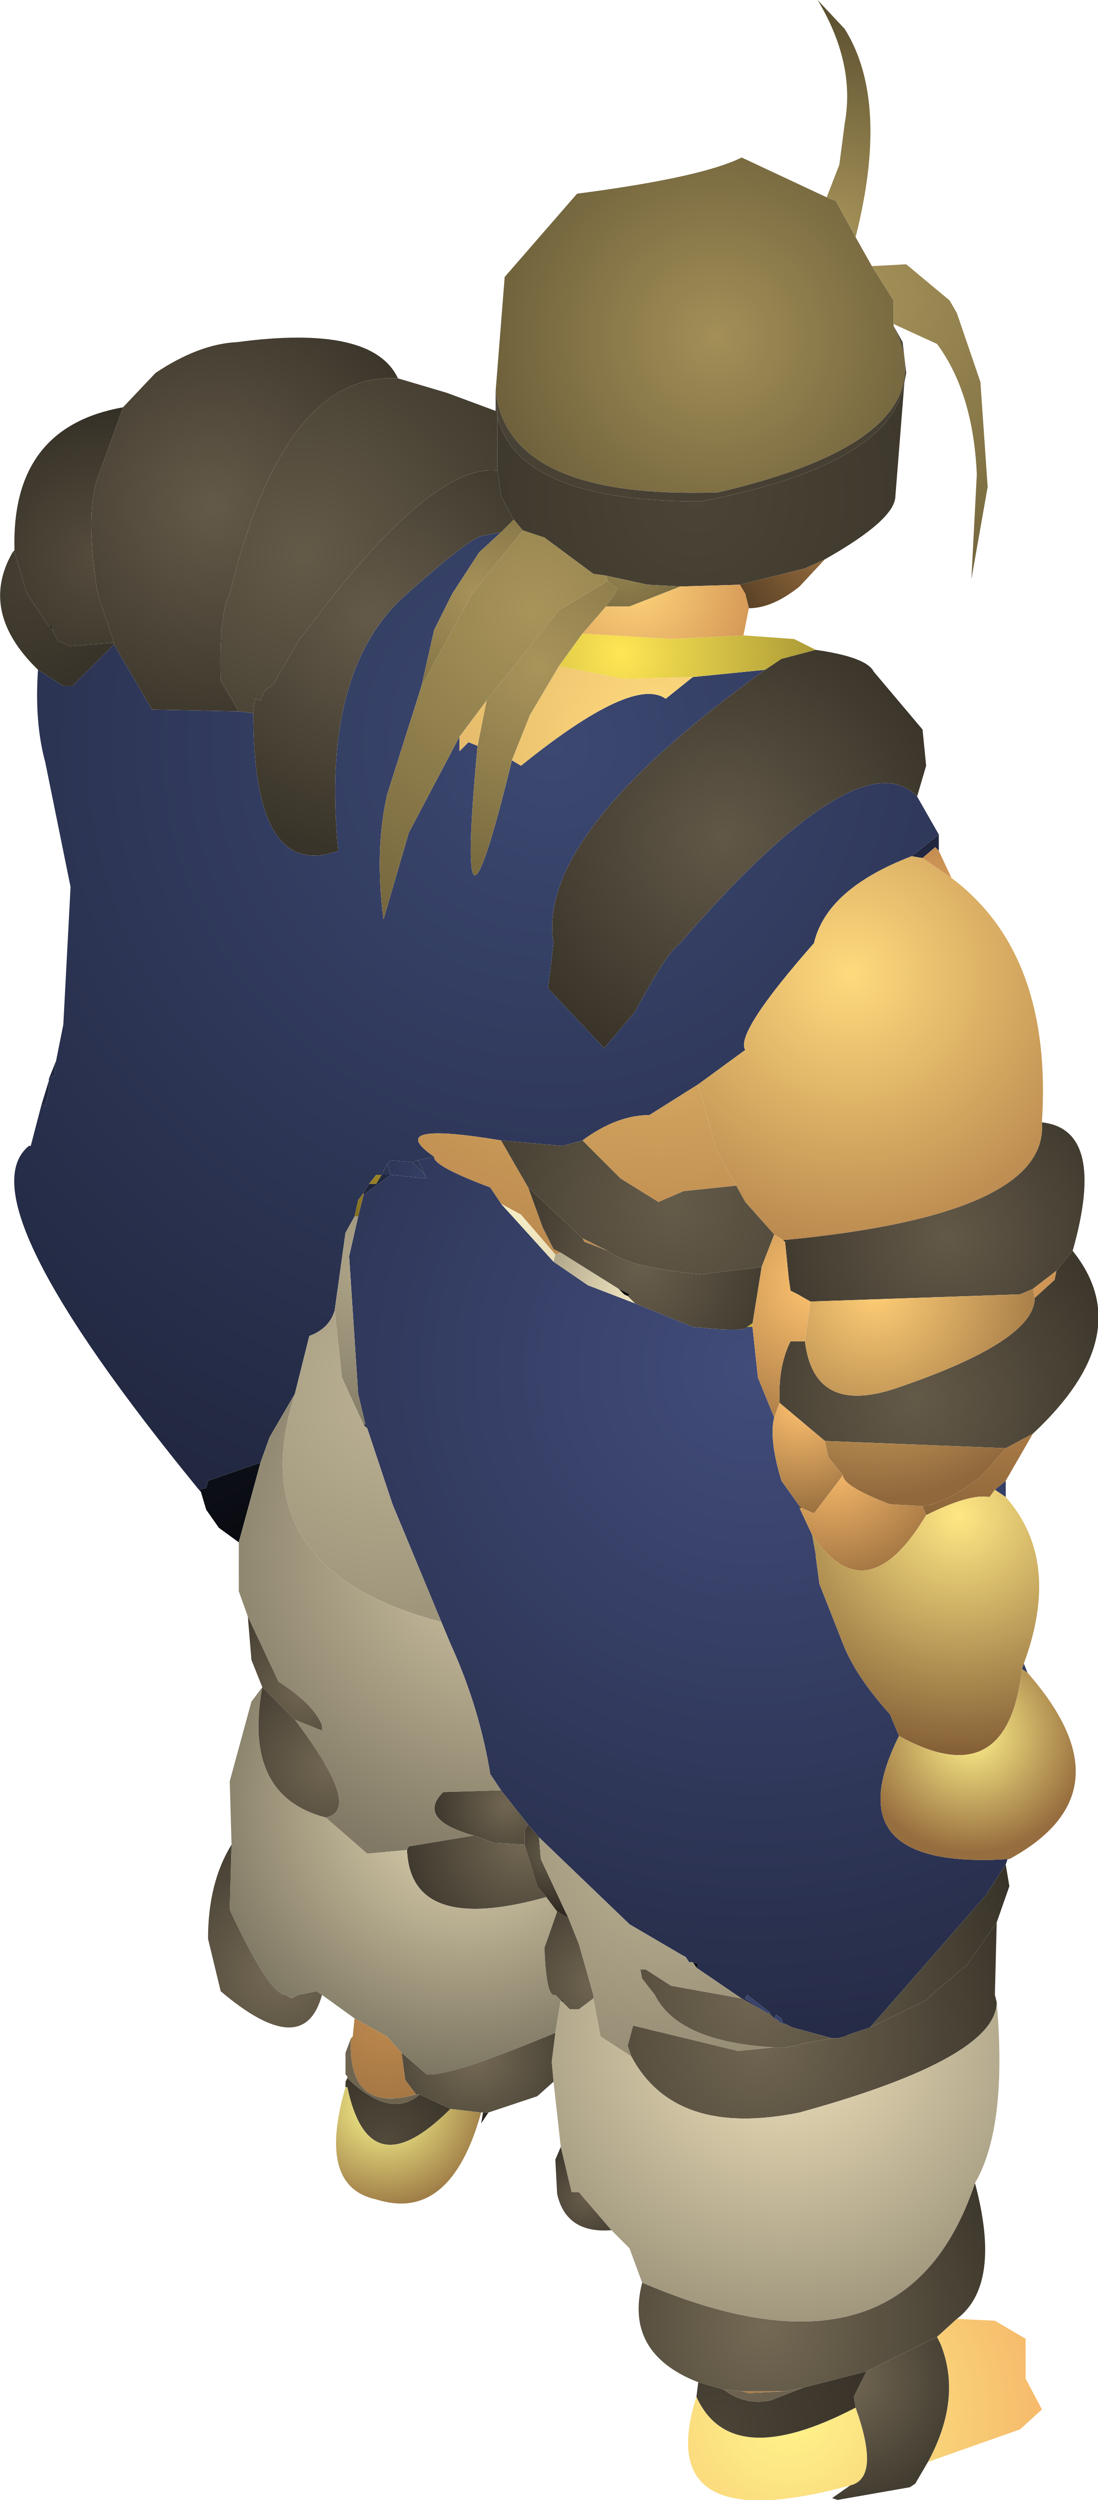 <?xml version="1.0" encoding="UTF-8" standalone="no"?>
<svg xmlns:ffdec="https://www.free-decompiler.com/flash" xmlns:xlink="http://www.w3.org/1999/xlink" ffdec:objectType="shape" height="69.05px" width="30.35px" xmlns="http://www.w3.org/2000/svg">
  <g transform="matrix(1.0, 0.0, 0.0, 1.0, 16.5, 62.05)">
    <path d="M6.35 -56.6 L6.7 -57.5 6.85 -58.65 Q7.15 -60.3 6.1 -62.05 L6.85 -61.25 Q8.1 -59.25 7.15 -55.5 L6.6 -56.5 6.35 -56.6" fill="url(#gradient0)" fill-rule="evenodd" stroke="none"/>
    <path d="M8.2 -53.1 L8.2 -53.05 Q9.8 -49.95 3.35 -48.45 -2.45 -48.25 -2.8 -51.25 L-2.55 -54.4 -0.55 -56.7 Q2.9 -57.15 4.0 -57.7 L6.35 -56.6 6.6 -56.5 7.15 -55.5 7.6 -54.7 8.2 -53.75 8.2 -53.1" fill="url(#gradient1)" fill-rule="evenodd" stroke="none"/>
    <path d="M8.2 -53.05 L8.45 -52.6 8.55 -51.75 8.5 -51.5 Q8.15 -49.2 2.85 -48.2 -2.2 -48.2 -2.75 -50.55 L-2.75 -50.65 -2.8 -50.9 -2.8 -51.25 Q-2.45 -48.25 3.35 -48.45 9.8 -49.95 8.2 -53.05" fill="url(#gradient2)" fill-rule="evenodd" stroke="none"/>
    <path d="M8.5 -51.5 L8.25 -48.35 Q8.25 -47.7 6.3 -46.6 L5.75 -46.35 3.95 -45.9 2.3 -45.85 1.4 -45.9 0.25 -46.15 -0.1 -46.2 -1.45 -47.2 -2.05 -47.4 -2.3 -47.7 -2.65 -48.35 -2.75 -49.05 -2.75 -50.55 Q-2.2 -48.2 2.85 -48.2 8.15 -49.2 8.5 -51.5 M-2.8 -50.7 L-2.8 -50.9 -2.75 -50.65 -2.8 -50.7" fill="url(#gradient3)" fill-rule="evenodd" stroke="none"/>
    <path d="M-5.5 -51.6 L-4.15 -51.2 -2.8 -50.7 -2.75 -50.65 -2.75 -50.55 -2.75 -49.05 Q-4.35 -49.25 -7.25 -45.65 L-8.25 -44.35 -8.95 -43.15 -9.2 -42.95 -9.3 -42.7 -9.45 -42.75 -9.5 -42.35 -9.9 -42.4 -10.4 -43.25 Q-10.45 -45.1 -10.15 -45.65 -8.65 -51.8 -5.5 -51.6" fill="url(#gradient4)" fill-rule="evenodd" stroke="none"/>
    <path d="M-13.1 -50.8 L-12.2 -51.75 Q-11.0 -52.55 -9.95 -52.6 -6.2 -53.1 -5.5 -51.6 -8.65 -51.8 -10.15 -45.65 -10.45 -45.1 -10.4 -43.25 L-9.9 -42.4 -12.3 -42.45 -13.35 -44.25 -13.35 -44.3 -13.8 -45.65 Q-14.15 -47.85 -13.8 -48.85 L-13.1 -50.8" fill="url(#gradient5)" fill-rule="evenodd" stroke="none"/>
    <path d="M-16.1 -46.85 Q-16.2 -50.25 -13.1 -50.8 L-13.8 -48.85 Q-14.15 -47.85 -13.8 -45.65 L-13.35 -44.3 -14.55 -44.2 -14.9 -44.35 -15.05 -44.65 -15.05 -44.75 -15.15 -44.75 -15.75 -45.65 -16.1 -46.8 -16.1 -46.85" fill="url(#gradient6)" fill-rule="evenodd" stroke="none"/>
    <path d="M-16.15 -46.8 L-16.1 -46.85 -16.1 -46.8 -16.15 -46.8 M-15.05 -44.65 L-15.15 -44.75 -15.05 -44.75 -15.05 -44.65" fill="url(#gradient7)" fill-rule="evenodd" stroke="none"/>
    <path d="M-15.45 -43.55 Q-17.1 -45.15 -16.15 -46.8 L-16.1 -46.8 -15.75 -45.65 -15.15 -44.75 -15.05 -44.65 -14.9 -44.35 -14.55 -44.2 -13.35 -44.3 -13.35 -44.25 -14.5 -43.1 -14.75 -43.1 -15.45 -43.55" fill="url(#gradient8)" fill-rule="evenodd" stroke="none"/>
    <path d="M8.85 -40.05 L9.45 -39.0 8.7 -38.4 Q6.35 -37.5 6.0 -36.0 3.8 -33.5 4.1 -33.05 L2.8 -32.1 1.45 -31.25 Q0.55 -31.25 -0.4 -30.55 L-0.95 -30.4 -2.65 -30.55 Q-5.95 -31.1 -4.5 -30.1 L-4.95 -30.0 -5.1 -29.95 -5.7 -30.0 -5.8 -29.9 -5.95 -29.6 -6.1 -29.6 -6.3 -29.35 -6.45 -29.1 -6.6 -28.9 -6.7 -28.45 -6.95 -28.0 -7.25 -25.85 Q-7.4 -25.35 -7.95 -25.15 L-8.35 -23.55 -9.05 -22.35 -9.3 -21.65 -10.75 -21.15 -10.8 -20.95 -11.0 -20.9 Q-17.55 -28.9 -15.7 -30.4 L-15.65 -30.4 -15.35 -31.55 -15.25 -31.5 -15.15 -31.9 -15.15 -32.2 -15.15 -32.25 -15.0 -32.35 -14.95 -32.75 -14.75 -33.75 -14.55 -37.55 -15.25 -41.0 Q-15.55 -42.1 -15.45 -43.55 L-14.75 -43.1 -14.5 -43.1 -13.35 -44.25 -12.3 -42.45 -9.9 -42.4 -9.5 -42.35 Q-9.5 -37.7 -7.15 -38.55 -7.65 -43.55 -5.25 -45.65 -3.45 -47.25 -3.15 -47.25 L-2.65 -47.35 -3.25 -46.8 -4.0 -45.65 -4.5 -44.65 -4.85 -43.1 -5.8 -40.1 Q-6.15 -38.55 -5.9 -36.65 L-5.2 -39.05 -3.8 -41.7 -3.8 -41.3 -3.55 -41.55 -3.3 -41.45 Q-3.95 -34.5 -2.35 -41.05 L-2.1 -40.9 Q1.0 -43.4 1.9 -42.75 L2.65 -43.35 4.65 -43.55 Q-1.7 -39.0 -1.2 -36.0 L-1.35 -34.75 0.2 -33.1 1.05 -34.1 Q1.9 -35.7 2.3 -36.0 7.25 -41.7 8.85 -40.05" fill="url(#gradient9)" fill-rule="evenodd" stroke="none"/>
    <path d="M-9.9 -19.45 L-10.45 -19.85 -10.8 -20.35 -10.95 -20.85 -11.0 -20.9 -10.8 -20.95 -10.75 -21.15 -9.3 -21.65 -9.9 -19.45 M-15.35 -31.55 L-15.15 -32.2 -15.15 -31.9 -15.25 -31.5 -15.35 -31.55 M-15.15 -32.25 L-14.95 -32.75 -15.0 -32.35 -15.15 -32.25" fill="url(#gradient10)" fill-rule="evenodd" stroke="none"/>
    <path d="M7.6 -54.7 L8.55 -54.75 9.75 -53.75 9.95 -53.4 10.6 -51.5 10.8 -48.6 10.35 -46.05 10.5 -48.95 Q10.4 -51.2 9.4 -52.55 L8.2 -53.1 8.2 -53.75 7.6 -54.7" fill="url(#gradient11)" fill-rule="evenodd" stroke="none"/>
    <path d="M6.3 -46.6 L5.6 -45.85 Q4.85 -45.25 4.2 -45.25 L4.1 -45.65 3.95 -45.9 5.75 -46.35 6.3 -46.6" fill="url(#gradient12)" fill-rule="evenodd" stroke="none"/>
    <path d="M4.2 -45.25 L4.05 -44.5 2.05 -44.4 -0.4 -44.55 0.25 -45.3 0.9 -45.3 2.3 -45.85 3.95 -45.9 4.1 -45.65 4.2 -45.25" fill="url(#gradient13)" fill-rule="evenodd" stroke="none"/>
    <path d="M2.3 -45.85 L0.9 -45.3 0.25 -45.3 0.5 -45.65 0.55 -45.8 0.3 -46.0 0.25 -46.15 1.4 -45.9 2.3 -45.85" fill="url(#gradient14)" fill-rule="evenodd" stroke="none"/>
    <path d="M-4.85 -43.1 L-3.45 -45.65 -2.05 -47.4 -1.45 -47.2 -0.1 -46.2 0.25 -46.15 0.3 -46.0 -1.05 -45.2 -3.05 -42.7 -3.8 -41.7 -5.2 -39.05 -5.9 -36.65 Q-6.15 -38.55 -5.8 -40.1 L-4.85 -43.1" fill="url(#gradient15)" fill-rule="evenodd" stroke="none"/>
    <path d="M-4.85 -43.1 L-4.5 -44.65 -4.0 -45.65 -3.25 -46.8 -2.65 -47.35 -2.3 -47.7 -2.05 -47.4 -3.45 -45.65 -4.85 -43.1" fill="url(#gradient16)" fill-rule="evenodd" stroke="none"/>
    <path d="M-2.3 -47.7 L-2.65 -47.35 -3.15 -47.25 Q-3.45 -47.25 -5.25 -45.65 -7.65 -43.55 -7.15 -38.55 -9.5 -37.7 -9.5 -42.35 L-9.45 -42.75 -9.3 -42.7 -9.2 -42.95 -8.95 -43.15 -8.25 -44.35 -7.25 -45.65 Q-4.35 -49.25 -2.75 -49.05 L-2.65 -48.35 -2.3 -47.7" fill="url(#gradient17)" fill-rule="evenodd" stroke="none"/>
    <path d="M-3.3 -41.45 L-3.05 -42.7 -1.05 -45.2 0.3 -46.0 0.55 -45.8 0.5 -45.65 0.25 -45.3 -0.4 -44.55 -1.05 -43.65 -1.85 -42.3 -2.35 -41.05 Q-3.95 -34.5 -3.3 -41.45" fill="url(#gradient18)" fill-rule="evenodd" stroke="none"/>
    <path d="M-3.3 -41.45 L-3.55 -41.55 -3.8 -41.3 -3.8 -41.7 -3.05 -42.7 -3.3 -41.45 M-1.05 -43.65 L0.75 -43.3 2.65 -43.35 1.9 -42.75 Q1.0 -43.4 -2.1 -40.9 L-2.35 -41.05 -1.85 -42.3 -1.05 -43.65 M2.8 -32.1 L3.3 -30.3 3.85 -29.3 2.4 -29.15 1.7 -28.85 0.65 -29.5 -0.4 -30.55 Q0.55 -31.25 1.45 -31.25 L2.8 -32.1 M-2.65 -30.55 L-1.9 -29.25 -1.5 -28.15 -1.2 -27.55 -1.0 -27.45 -1.15 -27.4 -2.1 -28.5 -2.65 -28.8 -2.95 -29.25 Q-4.55 -29.85 -4.5 -30.1 -5.95 -31.1 -2.65 -30.55 M-0.4 -27.85 L0.3 -27.5 -0.35 -27.75 -0.4 -27.85" fill="url(#gradient19)" fill-rule="evenodd" stroke="none"/>
    <path d="M4.05 -44.5 L5.45 -44.4 6.05 -44.1 5.1 -43.85 4.65 -43.55 2.65 -43.35 0.75 -43.3 -1.05 -43.65 -0.4 -44.55 2.05 -44.4 4.05 -44.5" fill="url(#gradient20)" fill-rule="evenodd" stroke="none"/>
    <path d="M6.05 -44.1 Q7.45 -43.9 7.65 -43.5 L9.0 -41.9 9.1 -40.9 8.85 -40.05 Q7.25 -41.7 2.3 -36.0 1.9 -35.7 1.05 -34.1 L0.2 -33.1 -1.35 -34.75 -1.2 -36.0 Q-1.7 -39.0 4.65 -43.55 L5.1 -43.85 6.05 -44.1" fill="url(#gradient21)" fill-rule="evenodd" stroke="none"/>
    <path d="M9.45 -39.0 L9.45 -38.55 9.35 -38.65 9.0 -38.35 8.7 -38.4 9.45 -39.0" fill="url(#gradient22)" fill-rule="evenodd" stroke="none"/>
    <path d="M9.8 -37.8 Q12.6 -35.7 12.3 -31.05 12.5 -28.5 5.2 -27.8 L5.15 -27.8 4.9 -27.95 4.1 -28.85 3.85 -29.3 3.3 -30.3 2.8 -32.1 4.1 -33.05 Q3.8 -33.5 6.0 -36.0 6.35 -37.5 8.7 -38.4 L9.0 -38.35 9.8 -37.8" fill="url(#gradient23)" fill-rule="evenodd" stroke="none"/>
    <path d="M3.85 -29.3 L4.1 -28.85 4.9 -27.95 4.55 -27.05 2.85 -26.85 Q0.85 -27.05 0.3 -27.5 L-0.4 -27.85 -1.9 -29.25 -2.65 -30.55 -0.95 -30.4 -0.4 -30.55 0.65 -29.5 1.7 -28.85 2.4 -29.15 3.85 -29.3" fill="url(#gradient24)" fill-rule="evenodd" stroke="none"/>
    <path d="M11.3 -21.15 L11.3 -20.7 11.0 -20.9 11.3 -21.15 M11.8 -16.1 L11.9 -15.85 11.75 -15.95 11.8 -16.1 M11.35 -10.7 L11.3 -10.55 10.75 -9.7 7.55 -6.05 6.95 -5.85 6.85 -5.8 6.65 -5.75 6.55 -5.75 6.5 -5.75 5.4 -6.05 5.3 -6.1 5.2 -6.15 5.15 -6.15 5.1 -6.3 4.95 -6.4 4.9 -6.3 4.75 -6.45 4.8 -6.45 4.15 -6.95 4.1 -6.85 4.7 -6.45 4.0 -6.85 3.85 -6.95 2.75 -7.7 2.8 -7.8 2.65 -7.85 2.55 -7.85 2.45 -8.0 2.35 -8.05 0.9 -8.9 -1.6 -11.3 -1.9 -11.65 -2.65 -12.6 -2.95 -13.05 Q-3.25 -14.9 -4.05 -16.65 L-4.3 -17.25 -5.65 -20.5 -6.35 -22.6 -6.4 -22.7 -6.6 -23.55 -6.85 -27.35 -6.6 -28.45 -6.45 -29.05 -5.7 -29.6 -4.7 -29.5 -4.75 -29.6 -4.95 -30.0 -4.5 -30.1 Q-4.55 -29.85 -2.95 -29.25 L-2.65 -28.8 -1.2 -27.2 -0.25 -26.55 1.05 -26.05 2.65 -25.4 Q4.1 -25.25 4.15 -25.4 L4.3 -25.4 4.45 -24.0 4.9 -22.9 Q4.75 -22.3 5.1 -21.15 L5.6 -20.45 5.6 -20.4 5.95 -19.65 6.05 -19.1 6.05 -19.05 6.15 -18.3 6.8 -16.65 Q7.15 -15.75 8.1 -14.7 L8.35 -14.1 Q6.5 -10.4 11.35 -10.7" fill="url(#gradient25)" fill-rule="evenodd" stroke="none"/>
    <path d="M-4.95 -30.0 L-4.75 -29.6 -5.1 -29.95 -4.95 -30.0" fill="url(#gradient26)" fill-rule="evenodd" stroke="none"/>
    <path d="M-4.75 -29.6 L-4.7 -29.5 -5.7 -29.6 -5.8 -29.9 -5.7 -30.0 -5.1 -29.95 -4.75 -29.6" fill="url(#gradient27)" fill-rule="evenodd" stroke="none"/>
    <path d="M-5.8 -29.9 L-5.7 -29.6 -5.95 -29.6 -5.8 -29.9" fill="url(#gradient28)" fill-rule="evenodd" stroke="none"/>
    <path d="M-6.45 -29.05 L-6.6 -28.45 -6.7 -28.45 -6.6 -28.9 -6.45 -29.1 -6.45 -29.05 M-5.95 -29.6 L-6.1 -29.35 -6.3 -29.35 -6.1 -29.6 -5.95 -29.6" fill="url(#gradient29)" fill-rule="evenodd" stroke="none"/>
    <path d="M-5.7 -29.6 L-6.45 -29.05 -6.45 -29.1 -6.3 -29.35 -6.1 -29.35 -5.95 -29.6 -5.7 -29.6" fill="url(#gradient30)" fill-rule="evenodd" stroke="none"/>
    <path d="M-6.6 -28.45 L-6.85 -27.35 -6.6 -23.55 -6.4 -22.7 -6.45 -22.7 -7.05 -24.0 -7.25 -25.85 -6.95 -28.0 -6.7 -28.45 -6.6 -28.45" fill="url(#gradient31)" fill-rule="evenodd" stroke="none"/>
    <path d="M-6.35 -22.6 L-5.65 -20.5 -4.3 -17.25 Q-9.9 -18.7 -8.35 -23.55 L-7.95 -25.15 Q-7.4 -25.35 -7.25 -25.85 L-7.05 -24.0 -6.45 -22.7 -6.35 -22.6" fill="url(#gradient32)" fill-rule="evenodd" stroke="none"/>
    <path d="M-9.65 -17.4 L-9.9 -18.1 -9.9 -19.45 -9.3 -21.65 -9.05 -22.35 -8.35 -23.55 Q-9.9 -18.7 -4.3 -17.25 L-4.05 -16.65 Q-3.25 -14.9 -2.95 -13.05 L-2.65 -12.6 -4.25 -12.55 Q-5.0 -11.8 -3.4 -11.35 L-5.2 -11.05 -5.25 -10.95 -6.35 -10.85 -7.5 -11.85 Q-6.45 -12.05 -8.35 -14.55 L-7.6 -14.25 -7.6 -14.4 Q-7.85 -15.0 -8.8 -15.6 L-9.65 -17.4" fill="url(#gradient33)" fill-rule="evenodd" stroke="none"/>
    <path d="M9.45 -38.55 L9.8 -37.8 9.0 -38.35 9.35 -38.65 9.45 -38.55" fill="url(#gradient34)" fill-rule="evenodd" stroke="none"/>
    <path d="M12.3 -31.05 Q14.1 -30.85 13.15 -27.5 L12.7 -26.95 12.05 -26.45 11.7 -26.3 5.9 -26.1 5.55 -26.3 5.35 -26.4 5.3 -26.75 5.2 -27.75 5.2 -27.8 Q12.5 -28.5 12.3 -31.05" fill="url(#gradient35)" fill-rule="evenodd" stroke="none"/>
    <path d="M13.15 -27.5 Q15.0 -25.2 12.05 -22.45 L11.3 -22.05 6.3 -22.25 5.05 -23.3 Q5.0 -24.3 5.35 -25.0 L5.75 -25.0 Q6.0 -22.95 8.25 -23.7 12.1 -25.0 12.1 -26.2 L12.65 -26.7 12.7 -26.95 13.15 -27.5" fill="url(#gradient36)" fill-rule="evenodd" stroke="none"/>
    <path d="M12.05 -22.45 L11.3 -21.15 11.0 -20.9 10.85 -20.7 Q10.3 -20.8 9.1 -20.2 L9.0 -20.45 Q9.6 -20.5 10.6 -21.25 L11.3 -22.05 12.05 -22.45 M12.05 -26.45 L12.7 -26.95 12.65 -26.7 12.1 -26.2 12.05 -26.45" fill="url(#gradient37)" fill-rule="evenodd" stroke="none"/>
    <path d="M5.75 -25.0 L5.9 -26.1 11.7 -26.3 12.05 -26.45 12.1 -26.2 Q12.1 -25.0 8.25 -23.7 6.0 -22.95 5.75 -25.0 M6.3 -22.25 L11.3 -22.05 10.6 -21.25 Q9.6 -20.5 9.0 -20.45 L8.1 -20.5 Q6.8 -21.0 6.8 -21.3 L6.4 -21.8 6.3 -22.25" fill="url(#gradient38)" fill-rule="evenodd" stroke="none"/>
    <path d="M4.9 -27.95 L5.15 -27.8 5.2 -27.75 5.3 -26.75 5.35 -26.4 5.55 -26.3 5.9 -26.1 5.75 -25.0 5.35 -25.0 Q5.0 -24.3 5.05 -23.3 L4.9 -22.9 4.45 -24.0 4.3 -25.4 4.3 -25.5 4.55 -27.05 4.9 -27.95" fill="url(#gradient39)" fill-rule="evenodd" stroke="none"/>
    <path d="M5.15 -27.8 L5.2 -27.8 5.2 -27.75 5.15 -27.8" fill="url(#gradient40)" fill-rule="evenodd" stroke="none"/>
    <path d="M-1.9 -29.25 L-0.4 -27.85 -0.35 -27.75 0.3 -27.5 Q0.85 -27.05 2.85 -26.85 L4.55 -27.05 4.3 -25.5 4.15 -25.4 Q4.1 -25.25 2.65 -25.4 L1.05 -26.05 0.85 -26.25 0.9 -26.3 0.6 -26.45 -1.0 -27.45 -1.2 -27.55 -1.5 -28.15 -1.9 -29.25" fill="url(#gradient41)" fill-rule="evenodd" stroke="none"/>
    <path d="M-1.0 -27.45 L0.6 -26.45 0.75 -26.3 0.85 -26.25 1.05 -26.05 -0.25 -26.55 -1.2 -27.2 -1.15 -27.4 -1.0 -27.45" fill="url(#gradient42)" fill-rule="evenodd" stroke="none"/>
    <path d="M-1.15 -27.4 L-1.2 -27.2 -2.65 -28.8 -2.1 -28.5 -1.15 -27.4" fill="url(#gradient43)" fill-rule="evenodd" stroke="none"/>
    <path d="M-6.4 -22.7 L-6.35 -22.6 -6.45 -22.7 -6.4 -22.7 M2.65 -7.85 L2.8 -7.8 2.75 -7.7 2.65 -7.85" fill="url(#gradient44)" fill-rule="evenodd" stroke="none"/>
    <path d="M4.15 -25.4 L4.3 -25.5 4.3 -25.4 4.15 -25.4" fill="url(#gradient45)" fill-rule="evenodd" stroke="none"/>
    <path d="M0.6 -26.45 L0.9 -26.3 0.85 -26.25 0.75 -26.3 0.6 -26.45" fill="url(#gradient46)" fill-rule="evenodd" stroke="none"/>
    <path d="M4.9 -22.9 L5.05 -23.3 6.3 -22.25 6.4 -21.8 6.8 -21.3 6.0 -20.25 5.65 -20.4 5.6 -20.45 5.1 -21.15 Q4.75 -22.3 4.9 -22.9" fill="url(#gradient47)" fill-rule="evenodd" stroke="none"/>
    <path d="M5.65 -20.4 L6.0 -20.25 6.8 -21.3 Q6.8 -21.0 8.1 -20.5 L9.0 -20.45 9.1 -20.2 Q7.45 -17.45 5.95 -19.65 L5.6 -20.4 5.65 -20.4" fill="url(#gradient48)" fill-rule="evenodd" stroke="none"/>
    <path d="M5.6 -20.45 L5.65 -20.4 5.6 -20.4 5.6 -20.45" fill="url(#gradient49)" fill-rule="evenodd" stroke="none"/>
    <path d="M-2.65 -12.6 L-1.9 -11.65 -2.0 -11.5 -2.0 -11.1 -2.85 -11.15 -3.4 -11.35 Q-5.0 -11.8 -4.25 -12.55 L-2.65 -12.6" fill="url(#gradient50)" fill-rule="evenodd" stroke="none"/>
    <path d="M-5.25 -10.95 L-5.2 -11.05 -3.4 -11.35 -2.85 -11.15 -2.0 -11.1 -1.65 -9.95 -1.4 -9.65 Q-5.15 -8.6 -5.25 -10.95" fill="url(#gradient51)" fill-rule="evenodd" stroke="none"/>
    <path d="M-6.7 -6.3 L-7.6 -6.95 -7.75 -7.05 -8.25 -6.95 -8.45 -6.85 -8.6 -6.95 Q-9.05 -6.95 -10.15 -9.3 L-10.1 -11.1 -10.15 -12.85 -9.55 -15.05 -9.25 -15.45 Q-9.8 -12.45 -7.5 -11.85 L-6.35 -10.85 -5.25 -10.95 Q-5.15 -8.6 -1.4 -9.65 L-1.1 -9.25 -1.45 -8.25 Q-1.4 -6.85 -1.15 -6.95 L-1.0 -6.8 -1.15 -5.9 Q-4.05 -4.7 -4.7 -4.75 L-5.4 -5.35 -5.8 -5.8 -6.7 -6.3" fill="url(#gradient52)" fill-rule="evenodd" stroke="none"/>
    <path d="M-8.35 -14.55 Q-6.45 -12.05 -7.5 -11.85 -9.8 -12.45 -9.25 -15.45 L-8.35 -14.55" fill="url(#gradient53)" fill-rule="evenodd" stroke="none"/>
    <path d="M-9.25 -15.45 L-9.55 -16.2 -9.65 -17.4 -8.8 -15.6 Q-7.85 -15.0 -7.6 -14.4 L-7.6 -14.25 -8.35 -14.55 -9.25 -15.45" fill="url(#gradient54)" fill-rule="evenodd" stroke="none"/>
    <path d="M11.3 -20.7 Q12.85 -18.95 11.8 -16.1 L11.75 -15.95 Q11.35 -12.45 8.35 -14.1 L8.1 -14.7 Q7.15 -15.75 6.8 -16.65 L6.15 -18.3 6.05 -19.05 6.05 -19.1 5.95 -19.65 Q7.45 -17.45 9.1 -20.2 10.3 -20.8 10.85 -20.7 L11.0 -20.9 11.3 -20.7" fill="url(#gradient55)" fill-rule="evenodd" stroke="none"/>
    <path d="M11.9 -15.85 Q14.8 -12.55 11.4 -10.7 L11.35 -10.7 Q6.5 -10.4 8.35 -14.1 11.35 -12.45 11.75 -15.95 L11.9 -15.85" fill="url(#gradient56)" fill-rule="evenodd" stroke="none"/>
    <path d="M-7.6 -6.95 Q-8.1 -5.1 -10.4 -7.05 L-10.75 -8.5 Q-10.75 -10.05 -10.1 -11.1 L-10.15 -9.3 Q-9.05 -6.95 -8.6 -6.95 L-8.45 -6.85 -8.25 -6.95 -7.75 -7.05 -7.6 -6.95" fill="url(#gradient57)" fill-rule="evenodd" stroke="none"/>
    <path d="M-1.9 -11.65 L-1.6 -11.3 -1.55 -10.7 -0.85 -9.2 -0.85 -9.1 -1.1 -9.25 -1.4 -9.65 -1.65 -9.95 -2.0 -11.1 -2.0 -11.5 -1.9 -11.65" fill="url(#gradient58)" fill-rule="evenodd" stroke="none"/>
    <path d="M-1.6 -11.3 L0.9 -8.9 2.35 -8.05 2.45 -8.0 2.55 -7.85 2.65 -7.85 2.75 -7.7 3.85 -6.95 4.0 -6.85 2.05 -7.2 1.35 -7.65 1.2 -7.65 1.25 -7.4 1.6 -6.95 Q2.25 -5.65 4.9 -5.5 L3.9 -5.4 1.0 -6.1 0.85 -5.55 0.95 -5.25 0.1 -5.8 -0.1 -6.85 -0.1 -6.95 -0.5 -8.35 -0.8 -9.1 -0.85 -9.2 -1.55 -10.7 -1.6 -11.3" fill="url(#gradient59)" fill-rule="evenodd" stroke="none"/>
    <path d="M-0.85 -9.1 L-0.85 -9.2 -0.8 -9.1 -0.85 -9.1" fill="url(#gradient60)" fill-rule="evenodd" stroke="none"/>
    <path d="M-1.1 -9.25 L-0.85 -9.1 -0.8 -9.1 -0.5 -8.35 -0.1 -6.95 -0.1 -6.85 -0.5 -6.55 -0.75 -6.55 -0.95 -6.75 -0.95 -6.8 -1.0 -6.8 -1.15 -6.95 Q-1.4 -6.85 -1.45 -8.25 L-1.1 -9.25" fill="url(#gradient61)" fill-rule="evenodd" stroke="none"/>
    <path d="M11.3 -10.55 L11.4 -9.95 11.05 -8.95 10.25 -7.8 9.25 -6.95 9.1 -6.8 7.55 -6.05 10.75 -9.7 11.3 -10.55 M4.0 -6.85 L4.7 -6.45 4.75 -6.45 4.9 -6.3 5.0 -6.25 5.05 -6.2 5.15 -6.15 5.2 -6.15 5.3 -6.1 5.4 -6.05 6.5 -5.75 5.65 -5.6 5.55 -5.55 5.5 -5.55 5.2 -5.5 4.9 -5.5 Q2.25 -5.65 1.6 -6.95 L1.25 -7.4 1.2 -7.65 1.35 -7.65 2.05 -7.2 4.0 -6.85" fill="url(#gradient62)" fill-rule="evenodd" stroke="none"/>
    <path d="M11.05 -8.95 L11.0 -6.95 11.05 -6.75 Q11.05 -5.2 5.6 -3.7 2.15 -3.0 0.95 -5.25 L0.85 -5.55 1.0 -6.1 3.9 -5.4 4.9 -5.5 5.2 -5.5 5.5 -5.55 5.55 -5.55 5.65 -5.6 6.5 -5.75 6.55 -5.75 6.65 -5.75 6.85 -5.8 6.95 -5.85 7.55 -6.05 9.1 -6.8 9.25 -6.95 10.25 -7.8 11.05 -8.95" fill="url(#gradient63)" fill-rule="evenodd" stroke="none"/>
    <path d="M-1.0 -6.8 L-0.95 -6.8 -0.95 -6.75 -1.0 -6.8" fill="url(#gradient64)" fill-rule="evenodd" stroke="none"/>
    <path d="M11.05 -6.75 Q11.35 -3.3 10.45 -1.75 8.5 4.1 1.25 1.0 L0.9 0.05 0.4 -0.45 -0.5 -1.5 -0.7 -1.5 -1.0 -2.75 -1.2 -4.55 -1.25 -5.1 -1.15 -5.9 -1.0 -6.8 -0.95 -6.75 -0.75 -6.55 -0.5 -6.55 -0.1 -6.85 0.1 -5.8 0.95 -5.25 Q2.15 -3.0 5.6 -3.7 11.05 -5.2 11.05 -6.75" fill="url(#gradient65)" fill-rule="evenodd" stroke="none"/>
    <path d="M-1.2 -4.55 L-1.65 -4.15 -3.0 -3.7 -3.15 -3.7 -3.2 -3.7 -4.05 -3.8 -4.9 -4.2 -5.0 -4.2 -5.3 -4.6 -5.4 -5.35 -4.7 -4.75 Q-4.05 -4.7 -1.15 -5.9 L-1.25 -5.1 -1.2 -4.55" fill="url(#gradient66)" fill-rule="evenodd" stroke="none"/>
    <path d="M-6.8 -5.75 L-6.75 -5.8 -6.7 -6.3 -5.8 -5.8 -5.4 -5.35 -5.3 -4.6 -5.0 -4.2 Q-6.9 -3.65 -6.8 -5.75" fill="url(#gradient67)" fill-rule="evenodd" stroke="none"/>
    <path d="M4.7 -6.45 L4.1 -6.85 4.15 -6.95 4.8 -6.45 4.75 -6.45 4.7 -6.45 M4.9 -6.3 L4.95 -6.4 5.1 -6.3 5.15 -6.15 5.05 -6.2 5.0 -6.25 4.9 -6.3" fill="url(#gradient68)" fill-rule="evenodd" stroke="none"/>
    <path d="M10.45 -1.75 Q11.2 1.05 9.95 2.0 L9.4 2.5 Q8.45 2.95 7.45 3.45 L5.7 3.9 5.2 4.0 4.0 4.0 3.5 3.95 2.8 3.75 Q0.75 2.95 1.25 1.0 8.5 4.1 10.45 -1.75" fill="url(#gradient69)" fill-rule="evenodd" stroke="none"/>
    <path d="M0.4 -0.45 Q-0.85 -0.35 -1.1 -1.45 L-1.15 -2.4 -1.0 -2.75 -0.7 -1.5 -0.5 -1.5 0.4 -0.45" fill="url(#gradient70)" fill-rule="evenodd" stroke="none"/>
    <path d="M-6.9 -4.65 L-6.9 -4.7 -6.95 -4.75 -6.95 -5.35 -6.8 -5.75 Q-6.9 -3.65 -5.0 -4.2 L-4.9 -4.2 Q-5.7 -3.5 -6.9 -4.65" fill="url(#gradient71)" fill-rule="evenodd" stroke="none"/>
    <path d="M-6.95 -4.55 L-6.9 -4.65 Q-5.7 -3.5 -4.9 -4.2 L-4.05 -3.8 Q-6.3 -1.55 -6.9 -4.4 L-6.95 -4.55" fill="url(#gradient72)" fill-rule="evenodd" stroke="none"/>
    <path d="M-6.95 -4.4 L-6.95 -4.55 -6.9 -4.4 -6.95 -4.4" fill="url(#gradient73)" fill-rule="evenodd" stroke="none"/>
    <path d="M-3.2 -3.7 Q-4.05 -0.65 -6.1 -1.3 -7.75 -1.65 -6.95 -4.4 L-6.9 -4.4 Q-6.3 -1.55 -4.05 -3.8 L-3.2 -3.7" fill="url(#gradient74)" fill-rule="evenodd" stroke="none"/>
    <path d="M-3.0 -3.7 L-3.2 -3.4 -3.15 -3.7 -3.0 -3.7" fill="url(#gradient75)" fill-rule="evenodd" stroke="none"/>
    <path d="M9.95 2.0 L11.0 2.05 11.85 2.55 11.85 3.65 12.3 4.5 11.7 5.05 9.15 5.95 Q10.1 4.2 9.5 2.7 L9.4 2.5 9.95 2.0 M7.0 6.6 Q1.5 8.1 2.75 4.15 3.7 6.25 7.15 4.45 7.85 6.4 7.0 6.6" fill="url(#gradient76)" fill-rule="evenodd" stroke="none"/>
    <path d="M9.15 5.95 L8.8 6.55 8.65 6.65 6.65 7.0 6.5 6.95 7.0 6.6 Q7.85 6.4 7.15 4.45 L7.1 4.15 7.45 3.45 Q8.45 2.95 9.4 2.5 L9.5 2.7 Q10.1 4.2 9.15 5.95" fill="url(#gradient77)" fill-rule="evenodd" stroke="none"/>
    <path d="M2.75 4.15 L2.8 3.75 3.5 3.95 Q4.1 4.4 4.8 4.25 L5.7 3.9 7.45 3.45 7.1 4.15 7.15 4.45 Q3.7 6.25 2.75 4.15" fill="url(#gradient78)" fill-rule="evenodd" stroke="none"/>
    <path d="M4.0 4.0 L4.2 4.05 5.2 4.0 5.7 3.9 4.8 4.25 Q4.1 4.4 3.5 3.95 L4.0 4.0" fill="url(#gradient79)" fill-rule="evenodd" stroke="none"/>
    <path d="M4.0 4.0 L5.2 4.0 4.2 4.05 4.0 4.0" fill="url(#gradient80)" fill-rule="evenodd" stroke="none"/>
  </g>
  <defs>
    <radialGradient cx="0" cy="0" gradientTransform="matrix(0.008, 0.0, 0.0, 0.008, 6.55, -55.6)" gradientUnits="userSpaceOnUse" id="gradient0" r="819.2" spreadMethod="pad">
      <stop offset="0.0" stop-color="#a79359"/>
      <stop offset="1.0" stop-color="#574d2e"/>
    </radialGradient>
    <radialGradient cx="0" cy="0" gradientTransform="matrix(0.008, 0.0, 0.0, 0.008, 3.3, -52.75)" gradientUnits="userSpaceOnUse" id="gradient1" r="819.2" spreadMethod="pad">
      <stop offset="0.0" stop-color="#a38f57"/>
      <stop offset="1.0" stop-color="#6c5f3a"/>
    </radialGradient>
    <radialGradient cx="0" cy="0" gradientTransform="matrix(0.013, 0.0, 0.0, 0.013, -1.85, -51.15)" gradientUnits="userSpaceOnUse" id="gradient2" r="819.2" spreadMethod="pad">
      <stop offset="0.0" stop-color="#494235"/>
      <stop offset="1.0" stop-color="#453e32"/>
    </radialGradient>
    <radialGradient cx="0" cy="0" gradientTransform="matrix(0.008, 0.0, 0.0, 0.008, 2.75, -48.3)" gradientUnits="userSpaceOnUse" id="gradient3" r="819.2" spreadMethod="pad">
      <stop offset="0.0" stop-color="#4b4436"/>
      <stop offset="1.0" stop-color="#3d382c"/>
    </radialGradient>
    <radialGradient cx="0" cy="0" gradientTransform="matrix(0.008, 0.0, 0.0, 0.008, -8.1, -46.75)" gradientUnits="userSpaceOnUse" id="gradient4" r="819.2" spreadMethod="pad">
      <stop offset="0.0" stop-color="#645a48"/>
      <stop offset="1.0" stop-color="#433d30"/>
    </radialGradient>
    <radialGradient cx="0" cy="0" gradientTransform="matrix(0.008, 0.0, 0.0, 0.008, -10.6, -48.05)" gradientUnits="userSpaceOnUse" id="gradient5" r="819.2" spreadMethod="pad">
      <stop offset="0.0" stop-color="#645a49"/>
      <stop offset="1.0" stop-color="#3a3429"/>
    </radialGradient>
    <radialGradient cx="0" cy="0" gradientTransform="matrix(0.006, 0.0, 0.0, 0.006, -13.75, -46.65)" gradientUnits="userSpaceOnUse" id="gradient6" r="819.2" spreadMethod="pad">
      <stop offset="0.0" stop-color="#554c3d"/>
      <stop offset="1.0" stop-color="#2f2b22"/>
    </radialGradient>
    <radialGradient cx="0" cy="0" gradientTransform="matrix(0.006, 0.0, 0.0, 0.006, -16.1, -46.75)" gradientUnits="userSpaceOnUse" id="gradient7" r="819.2" spreadMethod="pad">
      <stop offset="0.0" stop-color="#3d372c"/>
      <stop offset="1.0" stop-color="#0f0d0b"/>
    </radialGradient>
    <radialGradient cx="0" cy="0" gradientTransform="matrix(0.004, 0.0, 0.0, 0.004, -15.75, -46.05)" gradientUnits="userSpaceOnUse" id="gradient8" r="819.2" spreadMethod="pad">
      <stop offset="0.0" stop-color="#453e32"/>
      <stop offset="1.0" stop-color="#373228"/>
    </radialGradient>
    <radialGradient cx="0" cy="0" gradientTransform="matrix(0.028, 0.0, 0.0, 0.028, -1.25, -41.5)" gradientUnits="userSpaceOnUse" id="gradient9" r="819.2" spreadMethod="pad">
      <stop offset="0.0" stop-color="#3c4872"/>
      <stop offset="1.0" stop-color="#21273f"/>
    </radialGradient>
    <radialGradient cx="0" cy="0" gradientTransform="matrix(0.017, 0.0, 0.0, 0.017, -15.35, -31.6)" gradientUnits="userSpaceOnUse" id="gradient10" r="819.2" spreadMethod="pad">
      <stop offset="0.0" stop-color="#222840"/>
      <stop offset="1.0" stop-color="#08090e"/>
    </radialGradient>
    <radialGradient cx="0" cy="0" gradientTransform="matrix(0.01, 0.0, 0.0, 0.01, 7.15, -53.75)" gradientUnits="userSpaceOnUse" id="gradient11" r="819.2" spreadMethod="pad">
      <stop offset="0.0" stop-color="#a69259"/>
      <stop offset="1.0" stop-color="#74663d"/>
    </radialGradient>
    <radialGradient cx="0" cy="0" gradientTransform="matrix(0.004, 0.0, 0.0, 0.004, 6.45, -47.1)" gradientUnits="userSpaceOnUse" id="gradient12" r="819.2" spreadMethod="pad">
      <stop offset="0.0" stop-color="#9e7241"/>
      <stop offset="1.0" stop-color="#513b22"/>
    </radialGradient>
    <radialGradient cx="0" cy="0" gradientTransform="matrix(0.004, 0.0, 0.0, 0.004, 1.05, -45.9)" gradientUnits="userSpaceOnUse" id="gradient13" r="819.2" spreadMethod="pad">
      <stop offset="0.0" stop-color="#ffd47a"/>
      <stop offset="1.0" stop-color="#d69a58"/>
    </radialGradient>
    <radialGradient cx="0" cy="0" gradientTransform="matrix(0.002, 0.0, 0.0, 0.002, 0.8, -46.55)" gradientUnits="userSpaceOnUse" id="gradient14" r="819.2" spreadMethod="pad">
      <stop offset="0.0" stop-color="#988651"/>
      <stop offset="1.0" stop-color="#7a6b41"/>
    </radialGradient>
    <radialGradient cx="0" cy="0" gradientTransform="matrix(0.012, 0.0, 0.0, 0.012, -1.75, -45.2)" gradientUnits="userSpaceOnUse" id="gradient15" r="819.2" spreadMethod="pad">
      <stop offset="0.0" stop-color="#a89459"/>
      <stop offset="1.0" stop-color="#73653d"/>
    </radialGradient>
    <radialGradient cx="0" cy="0" gradientTransform="matrix(0.005, 0.0, 0.0, 0.005, -3.4, -45.65)" gradientUnits="userSpaceOnUse" id="gradient16" r="819.2" spreadMethod="pad">
      <stop offset="0.0" stop-color="#a69158"/>
      <stop offset="1.0" stop-color="#76673f"/>
    </radialGradient>
    <radialGradient cx="0" cy="0" gradientTransform="matrix(0.008, 0.0, 0.0, 0.008, -6.3, -45.1)" gradientUnits="userSpaceOnUse" id="gradient17" r="819.2" spreadMethod="pad">
      <stop offset="0.0" stop-color="#645a49"/>
      <stop offset="1.0" stop-color="#393429"/>
    </radialGradient>
    <radialGradient cx="0" cy="0" gradientTransform="matrix(0.007, 0.0, 0.0, 0.007, -1.6, -43.65)" gradientUnits="userSpaceOnUse" id="gradient18" r="819.2" spreadMethod="pad">
      <stop offset="0.0" stop-color="#a9945a"/>
      <stop offset="1.0" stop-color="#7a6b40"/>
    </radialGradient>
    <radialGradient cx="0" cy="0" gradientTransform="matrix(0.019, 0.0, 0.0, 0.019, 1.7, -41.95)" gradientUnits="userSpaceOnUse" id="gradient19" r="819.2" spreadMethod="pad">
      <stop offset="0.0" stop-color="#ffda7d"/>
      <stop offset="1.0" stop-color="#b8854c"/>
    </radialGradient>
    <radialGradient cx="0" cy="0" gradientTransform="matrix(0.007, 0.0, 0.0, 0.007, 0.65, -44.0)" gradientUnits="userSpaceOnUse" id="gradient20" r="819.2" spreadMethod="pad">
      <stop offset="0.0" stop-color="#fee653"/>
      <stop offset="1.0" stop-color="#a69635"/>
    </radialGradient>
    <radialGradient cx="0" cy="0" gradientTransform="matrix(0.008, 0.0, 0.0, 0.008, 3.5, -38.9)" gradientUnits="userSpaceOnUse" id="gradient21" r="819.2" spreadMethod="pad">
      <stop offset="0.0" stop-color="#615847"/>
      <stop offset="1.0" stop-color="#393329"/>
    </radialGradient>
    <radialGradient cx="0" cy="0" gradientTransform="matrix(0.002, 0.0, 0.0, 0.002, 9.4, -38.0)" gradientUnits="userSpaceOnUse" id="gradient22" r="819.2" spreadMethod="pad">
      <stop offset="0.0" stop-color="#232942"/>
      <stop offset="1.0" stop-color="#1f243a"/>
    </radialGradient>
    <radialGradient cx="0" cy="0" gradientTransform="matrix(0.01, 0.0, 0.0, 0.01, 7.0, -35.15)" gradientUnits="userSpaceOnUse" id="gradient23" r="819.2" spreadMethod="pad">
      <stop offset="0.0" stop-color="#ffda7d"/>
      <stop offset="1.0" stop-color="#b4824b"/>
    </radialGradient>
    <radialGradient cx="0" cy="0" gradientTransform="matrix(0.007, 0.0, 0.0, 0.007, 2.1, -28.75)" gradientUnits="userSpaceOnUse" id="gradient24" r="819.2" spreadMethod="pad">
      <stop offset="0.0" stop-color="#655b49"/>
      <stop offset="1.0" stop-color="#443e31"/>
    </radialGradient>
    <radialGradient cx="0" cy="0" gradientTransform="matrix(0.023, 0.0, 0.0, 0.023, 4.35, -24.25)" gradientUnits="userSpaceOnUse" id="gradient25" r="819.2" spreadMethod="pad">
      <stop offset="0.0" stop-color="#414c7a"/>
      <stop offset="1.0" stop-color="#252b46"/>
    </radialGradient>
    <radialGradient cx="0" cy="0" gradientTransform="matrix(0.002, 0.0, 0.0, 0.002, -4.75, -29.55)" gradientUnits="userSpaceOnUse" id="gradient26" r="819.2" spreadMethod="pad">
      <stop offset="0.0" stop-color="#2d3656"/>
      <stop offset="1.0" stop-color="#2c3453"/>
    </radialGradient>
    <radialGradient cx="0" cy="0" gradientTransform="matrix(0.002, 0.0, 0.0, 0.002, -4.75, -29.55)" gradientUnits="userSpaceOnUse" id="gradient27" r="819.2" spreadMethod="pad">
      <stop offset="0.0" stop-color="#343e63"/>
      <stop offset="1.0" stop-color="#2c3453"/>
    </radialGradient>
    <radialGradient cx="0" cy="0" gradientTransform="matrix(0.001, 0.0, 0.0, 0.001, -5.75, -29.7)" gradientUnits="userSpaceOnUse" id="gradient28" r="819.2" spreadMethod="pad">
      <stop offset="0.0" stop-color="#2d3555"/>
      <stop offset="1.0" stop-color="#272e4a"/>
    </radialGradient>
    <radialGradient cx="0" cy="0" gradientTransform="matrix(0.003, 0.0, 0.0, 0.003, -5.85, -30.05)" gradientUnits="userSpaceOnUse" id="gradient29" r="819.2" spreadMethod="pad">
      <stop offset="0.0" stop-color="#a58b27"/>
      <stop offset="1.0" stop-color="#77651c"/>
    </radialGradient>
    <radialGradient cx="0" cy="0" gradientTransform="matrix(0.001, 0.0, 0.0, 0.001, -5.75, -29.7)" gradientUnits="userSpaceOnUse" id="gradient30" r="819.2" spreadMethod="pad">
      <stop offset="0.0" stop-color="#232942"/>
      <stop offset="1.0" stop-color="#1e243a"/>
    </radialGradient>
    <radialGradient cx="0" cy="0" gradientTransform="matrix(0.007, 0.0, 0.0, 0.007, -6.3, -27.15)" gradientUnits="userSpaceOnUse" id="gradient31" r="819.2" spreadMethod="pad">
      <stop offset="0.0" stop-color="#afa589"/>
      <stop offset="1.0" stop-color="#79725f"/>
    </radialGradient>
    <radialGradient cx="0" cy="0" gradientTransform="matrix(0.009, 0.0, 0.0, 0.009, -5.6, -23.55)" gradientUnits="userSpaceOnUse" id="gradient32" r="819.2" spreadMethod="pad">
      <stop offset="0.0" stop-color="#bcb193"/>
      <stop offset="1.0" stop-color="#989077"/>
    </radialGradient>
    <radialGradient cx="0" cy="0" gradientTransform="matrix(0.011, 0.0, 0.0, 0.011, -2.5, -19.35)" gradientUnits="userSpaceOnUse" id="gradient33" r="819.2" spreadMethod="pad">
      <stop offset="0.0" stop-color="#d5c9a7"/>
      <stop offset="1.0" stop-color="#817965"/>
    </radialGradient>
    <radialGradient cx="0" cy="0" gradientTransform="matrix(0.002, 0.0, 0.0, 0.002, 9.4, -37.45)" gradientUnits="userSpaceOnUse" id="gradient34" r="819.2" spreadMethod="pad">
      <stop offset="0.0" stop-color="#d89c59"/>
      <stop offset="1.0" stop-color="#bc884d"/>
    </radialGradient>
    <radialGradient cx="0" cy="0" gradientTransform="matrix(0.006, 0.0, 0.0, 0.006, 9.65, -27.9)" gradientUnits="userSpaceOnUse" id="gradient35" r="819.2" spreadMethod="pad">
      <stop offset="0.0" stop-color="#635948"/>
      <stop offset="1.0" stop-color="#3e382d"/>
    </radialGradient>
    <radialGradient cx="0" cy="0" gradientTransform="matrix(0.007, 0.0, 0.0, 0.007, 8.8, -23.4)" gradientUnits="userSpaceOnUse" id="gradient36" r="819.2" spreadMethod="pad">
      <stop offset="0.0" stop-color="#645a48"/>
      <stop offset="1.0" stop-color="#3d372c"/>
    </radialGradient>
    <radialGradient cx="0" cy="0" gradientTransform="matrix(0.009, 0.0, 0.0, 0.009, 11.8, -26.85)" gradientUnits="userSpaceOnUse" id="gradient37" r="819.2" spreadMethod="pad">
      <stop offset="0.0" stop-color="#d59a58"/>
      <stop offset="1.0" stop-color="#896338"/>
    </radialGradient>
    <radialGradient cx="0" cy="0" gradientTransform="matrix(0.007, 0.0, 0.0, 0.007, 7.7, -26.4)" gradientUnits="userSpaceOnUse" id="gradient38" r="819.2" spreadMethod="pad">
      <stop offset="0.0" stop-color="#ffce76"/>
      <stop offset="1.0" stop-color="#90683c"/>
    </radialGradient>
    <radialGradient cx="0" cy="0" gradientTransform="matrix(0.005, 0.0, 0.0, 0.005, 6.05, -26.55)" gradientUnits="userSpaceOnUse" id="gradient39" r="819.2" spreadMethod="pad">
      <stop offset="0.0" stop-color="#ffc470"/>
      <stop offset="1.0" stop-color="#aa7b46"/>
    </radialGradient>
    <radialGradient cx="0" cy="0" gradientTransform="matrix(0.001, 0.0, 0.0, 0.001, 5.15, -27.65)" gradientUnits="userSpaceOnUse" id="gradient40" r="819.2" spreadMethod="pad">
      <stop offset="0.0" stop-color="#0c0b09"/>
      <stop offset="1.0" stop-color="#0c0b09"/>
    </radialGradient>
    <radialGradient cx="0" cy="0" gradientTransform="matrix(0.005, 0.0, 0.0, 0.005, 1.2, -27.05)" gradientUnits="userSpaceOnUse" id="gradient41" r="819.2" spreadMethod="pad">
      <stop offset="0.0" stop-color="#685e4c"/>
      <stop offset="1.0" stop-color="#3c362b"/>
    </radialGradient>
    <radialGradient cx="0" cy="0" gradientTransform="matrix(0.004, 0.0, 0.0, 0.004, 1.5, -26.15)" gradientUnits="userSpaceOnUse" id="gradient42" r="819.2" spreadMethod="pad">
      <stop offset="0.0" stop-color="#fff4cb"/>
      <stop offset="1.0" stop-color="#a79d83"/>
    </radialGradient>
    <radialGradient cx="0" cy="0" gradientTransform="matrix(0.004, 0.0, 0.0, 0.004, -1.6, -29.5)" gradientUnits="userSpaceOnUse" id="gradient43" r="819.2" spreadMethod="pad">
      <stop offset="0.0" stop-color="#fffbd0"/>
      <stop offset="1.0" stop-color="#ded1ae"/>
    </radialGradient>
    <radialGradient cx="0" cy="0" gradientTransform="matrix(0.02, 0.0, 0.0, 0.02, -4.2, -19.15)" gradientUnits="userSpaceOnUse" id="gradient44" r="819.2" spreadMethod="pad">
      <stop offset="0.0" stop-color="#121522"/>
      <stop offset="1.0" stop-color="#08090e"/>
    </radialGradient>
    <radialGradient cx="0" cy="0" gradientTransform="matrix(0.002, 0.0, 0.0, 0.002, 3.4, -25.05)" gradientUnits="userSpaceOnUse" id="gradient45" r="819.2" spreadMethod="pad">
      <stop offset="0.0" stop-color="#d1b131"/>
      <stop offset="1.0" stop-color="#c8a82f"/>
    </radialGradient>
    <radialGradient cx="0" cy="0" gradientTransform="matrix(0.002, 0.0, 0.0, 0.002, 0.3, -26.7)" gradientUnits="userSpaceOnUse" id="gradient46" r="819.2" spreadMethod="pad">
      <stop offset="0.0" stop-color="#0c0b09"/>
      <stop offset="1.0" stop-color="#0c0b09"/>
    </radialGradient>
    <radialGradient cx="0" cy="0" gradientTransform="matrix(0.004, 0.0, 0.0, 0.004, 5.65, -23.3)" gradientUnits="userSpaceOnUse" id="gradient47" r="819.2" spreadMethod="pad">
      <stop offset="0.0" stop-color="#ffc16f"/>
      <stop offset="1.0" stop-color="#926a3c"/>
    </radialGradient>
    <radialGradient cx="0" cy="0" gradientTransform="matrix(0.004, 0.0, 0.0, 0.004, 6.55, -21.8)" gradientUnits="userSpaceOnUse" id="gradient48" r="819.2" spreadMethod="pad">
      <stop offset="0.0" stop-color="#ffc06e"/>
      <stop offset="1.0" stop-color="#a57744"/>
    </radialGradient>
    <radialGradient cx="0" cy="0" gradientTransform="matrix(0.002, 0.0, 0.0, 0.002, 5.45, -20.65)" gradientUnits="userSpaceOnUse" id="gradient49" r="819.2" spreadMethod="pad">
      <stop offset="0.0" stop-color="#261c10"/>
      <stop offset="1.0" stop-color="#261c10"/>
    </radialGradient>
    <radialGradient cx="0" cy="0" gradientTransform="matrix(0.003, 0.0, 0.0, 0.003, -2.5, -12.2)" gradientUnits="userSpaceOnUse" id="gradient50" r="819.2" spreadMethod="pad">
      <stop offset="0.0" stop-color="#716652"/>
      <stop offset="1.0" stop-color="#322e25"/>
    </radialGradient>
    <radialGradient cx="0" cy="0" gradientTransform="matrix(0.004, 0.0, 0.0, 0.004, -2.1, -11.15)" gradientUnits="userSpaceOnUse" id="gradient51" r="819.2" spreadMethod="pad">
      <stop offset="0.0" stop-color="#726753"/>
      <stop offset="1.0" stop-color="#3e382d"/>
    </radialGradient>
    <radialGradient cx="0" cy="0" gradientTransform="matrix(0.01, 0.0, 0.0, 0.01, -3.65, -12.3)" gradientUnits="userSpaceOnUse" id="gradient52" r="819.2" spreadMethod="pad">
      <stop offset="0.0" stop-color="#e8dbb6"/>
      <stop offset="1.0" stop-color="#746e5b"/>
    </radialGradient>
    <radialGradient cx="0" cy="0" gradientTransform="matrix(0.004, 0.0, 0.0, 0.004, -7.45, -13.25)" gradientUnits="userSpaceOnUse" id="gradient53" r="819.2" spreadMethod="pad">
      <stop offset="0.0" stop-color="#716652"/>
      <stop offset="1.0" stop-color="#403a2f"/>
    </radialGradient>
    <radialGradient cx="0" cy="0" gradientTransform="matrix(0.004, 0.0, 0.0, 0.004, -8.15, -15.35)" gradientUnits="userSpaceOnUse" id="gradient54" r="819.2" spreadMethod="pad">
      <stop offset="0.0" stop-color="#706551"/>
      <stop offset="1.0" stop-color="#363127"/>
    </radialGradient>
    <radialGradient cx="0" cy="0" gradientTransform="matrix(0.008, 0.0, 0.0, 0.008, 10.0, -20.2)" gradientUnits="userSpaceOnUse" id="gradient55" r="819.2" spreadMethod="pad">
      <stop offset="0.0" stop-color="#ffe784"/>
      <stop offset="1.0" stop-color="#856037"/>
    </radialGradient>
    <radialGradient cx="0" cy="0" gradientTransform="matrix(0.004, 0.0, 0.0, 0.004, 10.35, -14.15)" gradientUnits="userSpaceOnUse" id="gradient56" r="819.2" spreadMethod="pad">
      <stop offset="0.0" stop-color="#fff18a"/>
      <stop offset="1.0" stop-color="#966d3e"/>
    </radialGradient>
    <radialGradient cx="0" cy="0" gradientTransform="matrix(0.005, 0.0, 0.0, 0.005, -8.8, -7.55)" gradientUnits="userSpaceOnUse" id="gradient57" r="819.2" spreadMethod="pad">
      <stop offset="0.0" stop-color="#756a55"/>
      <stop offset="1.0" stop-color="#403a2f"/>
    </radialGradient>
    <radialGradient cx="0" cy="0" gradientTransform="matrix(0.002, 0.0, 0.0, 0.002, -1.35, -10.85)" gradientUnits="userSpaceOnUse" id="gradient58" r="819.2" spreadMethod="pad">
      <stop offset="0.0" stop-color="#635a48"/>
      <stop offset="1.0" stop-color="#302b22"/>
    </radialGradient>
    <radialGradient cx="0" cy="0" gradientTransform="matrix(0.01, 0.0, 0.0, 0.01, 1.9, -11.2)" gradientUnits="userSpaceOnUse" id="gradient59" r="819.2" spreadMethod="pad">
      <stop offset="0.0" stop-color="#bdb294"/>
      <stop offset="1.0" stop-color="#89816b"/>
    </radialGradient>
    <radialGradient cx="0" cy="0" gradientTransform="matrix(0.005, 0.0, 0.0, 0.005, -0.4, -8.15)" gradientUnits="userSpaceOnUse" id="gradient60" r="819.2" spreadMethod="pad">
      <stop offset="0.0" stop-color="#1f1e19"/>
      <stop offset="1.0" stop-color="#1f1e19"/>
    </radialGradient>
    <radialGradient cx="0" cy="0" gradientTransform="matrix(0.004, 0.0, 0.0, 0.004, 0.0, -7.25)" gradientUnits="userSpaceOnUse" id="gradient61" r="819.2" spreadMethod="pad">
      <stop offset="0.0" stop-color="#716652"/>
      <stop offset="1.0" stop-color="#3a342a"/>
    </radialGradient>
    <radialGradient cx="0" cy="0" gradientTransform="matrix(0.01, 0.0, 0.0, 0.01, 4.3, -6.9)" gradientUnits="userSpaceOnUse" id="gradient62" r="819.2" spreadMethod="pad">
      <stop offset="0.0" stop-color="#706551"/>
      <stop offset="1.0" stop-color="#353026"/>
    </radialGradient>
    <radialGradient cx="0" cy="0" gradientTransform="matrix(0.009, 0.0, 0.0, 0.009, 4.45, -5.65)" gradientUnits="userSpaceOnUse" id="gradient63" r="819.2" spreadMethod="pad">
      <stop offset="0.0" stop-color="#706551"/>
      <stop offset="1.0" stop-color="#3c362b"/>
    </radialGradient>
    <radialGradient cx="0" cy="0" gradientTransform="matrix(0.003, 0.0, 0.0, 0.003, -1.2, -7.15)" gradientUnits="userSpaceOnUse" id="gradient64" r="819.2" spreadMethod="pad">
      <stop offset="0.0" stop-color="#181611"/>
      <stop offset="1.0" stop-color="#0c0b09"/>
    </radialGradient>
    <radialGradient cx="0" cy="0" gradientTransform="matrix(0.012, 0.0, 0.0, 0.012, 5.15, -6.0)" gradientUnits="userSpaceOnUse" id="gradient65" r="819.2" spreadMethod="pad">
      <stop offset="0.0" stop-color="#f1e3bd"/>
      <stop offset="1.0" stop-color="#8f8770"/>
    </radialGradient>
    <radialGradient cx="0" cy="0" gradientTransform="matrix(0.004, 0.0, 0.0, 0.004, -3.4, -5.3)" gradientUnits="userSpaceOnUse" id="gradient66" r="819.2" spreadMethod="pad">
      <stop offset="0.0" stop-color="#756a55"/>
      <stop offset="1.0" stop-color="#3d382d"/>
    </radialGradient>
    <radialGradient cx="0" cy="0" gradientTransform="matrix(0.004, 0.0, 0.0, 0.004, -5.8, -6.3)" gradientUnits="userSpaceOnUse" id="gradient67" r="819.2" spreadMethod="pad">
      <stop offset="0.0" stop-color="#bd894e"/>
      <stop offset="1.0" stop-color="#9b6f40"/>
    </radialGradient>
    <radialGradient cx="0" cy="0" gradientTransform="matrix(0.002, 0.0, 0.0, 0.002, 4.05, -7.0)" gradientUnits="userSpaceOnUse" id="gradient68" r="819.2" spreadMethod="pad">
      <stop offset="0.0" stop-color="#38436b"/>
      <stop offset="1.0" stop-color="#374269"/>
    </radialGradient>
    <radialGradient cx="0" cy="0" gradientTransform="matrix(0.009, 0.0, 0.0, 0.009, 4.6, 2.2)" gradientUnits="userSpaceOnUse" id="gradient69" r="819.2" spreadMethod="pad">
      <stop offset="0.0" stop-color="#746954"/>
      <stop offset="1.0" stop-color="#3a352a"/>
    </radialGradient>
    <radialGradient cx="0" cy="0" gradientTransform="matrix(0.002, 0.0, 0.0, 0.002, -0.35, -1.3)" gradientUnits="userSpaceOnUse" id="gradient70" r="819.2" spreadMethod="pad">
      <stop offset="0.0" stop-color="#665c4a"/>
      <stop offset="1.0" stop-color="#393329"/>
    </radialGradient>
    <radialGradient cx="0" cy="0" gradientTransform="matrix(0.003, 0.0, 0.0, 0.003, -7.0, -5.05)" gradientUnits="userSpaceOnUse" id="gradient71" r="819.2" spreadMethod="pad">
      <stop offset="0.0" stop-color="#6e6450"/>
      <stop offset="1.0" stop-color="#6e634f"/>
    </radialGradient>
    <radialGradient cx="0" cy="0" gradientTransform="matrix(0.003, 0.0, 0.0, 0.003, -5.85, -2.9)" gradientUnits="userSpaceOnUse" id="gradient72" r="819.2" spreadMethod="pad">
      <stop offset="0.0" stop-color="#524a3b"/>
      <stop offset="1.0" stop-color="#373228"/>
    </radialGradient>
    <radialGradient cx="0" cy="0" gradientTransform="matrix(0.002, 0.0, 0.0, 0.002, -6.95, -4.4)" gradientUnits="userSpaceOnUse" id="gradient73" r="819.2" spreadMethod="pad">
      <stop offset="0.0" stop-color="#2f2b22"/>
      <stop offset="1.0" stop-color="#0c0b09"/>
    </radialGradient>
    <radialGradient cx="0" cy="0" gradientTransform="matrix(0.004, 0.0, 0.0, 0.004, -5.85, -3.95)" gradientUnits="userSpaceOnUse" id="gradient74" r="819.2" spreadMethod="pad">
      <stop offset="0.0" stop-color="#ffff92"/>
      <stop offset="1.0" stop-color="#90683b"/>
    </radialGradient>
    <radialGradient cx="0" cy="0" gradientTransform="matrix(0.002, 0.0, 0.0, 0.002, -2.85, -4.55)" gradientUnits="userSpaceOnUse" id="gradient75" r="819.2" spreadMethod="pad">
      <stop offset="0.0" stop-color="#302c23"/>
      <stop offset="1.0" stop-color="#2a251e"/>
    </radialGradient>
    <radialGradient cx="0" cy="0" gradientTransform="matrix(0.009, 0.0, 0.0, 0.009, 5.3, 4.6)" gradientUnits="userSpaceOnUse" id="gradient76" r="819.2" spreadMethod="pad">
      <stop offset="0.0" stop-color="#fff58c"/>
      <stop offset="1.0" stop-color="#f5b769"/>
    </radialGradient>
    <radialGradient cx="0" cy="0" gradientTransform="matrix(0.004, 0.0, 0.0, 0.004, 6.85, 3.7)" gradientUnits="userSpaceOnUse" id="gradient77" r="819.2" spreadMethod="pad">
      <stop offset="0.0" stop-color="#726753"/>
      <stop offset="1.0" stop-color="#433d31"/>
    </radialGradient>
    <radialGradient cx="0" cy="0" gradientTransform="matrix(0.005, 0.0, 0.0, 0.005, 3.35, 4.95)" gradientUnits="userSpaceOnUse" id="gradient78" r="819.2" spreadMethod="pad">
      <stop offset="0.0" stop-color="#4a4336"/>
      <stop offset="1.0" stop-color="#393329"/>
    </radialGradient>
    <radialGradient cx="0" cy="0" gradientTransform="matrix(0.003, 0.0, 0.0, 0.003, 3.55, 3.45)" gradientUnits="userSpaceOnUse" id="gradient79" r="819.2" spreadMethod="pad">
      <stop offset="0.0" stop-color="#6d624f"/>
      <stop offset="1.0" stop-color="#6c614e"/>
    </radialGradient>
    <radialGradient cx="0" cy="0" gradientTransform="matrix(0.002, 0.0, 0.0, 0.002, 4.5, 3.4)" gradientUnits="userSpaceOnUse" id="gradient80" r="819.2" spreadMethod="pad">
      <stop offset="0.0" stop-color="#b3814a"/>
      <stop offset="1.0" stop-color="#9e7241"/>
    </radialGradient>
  </defs>
</svg>
